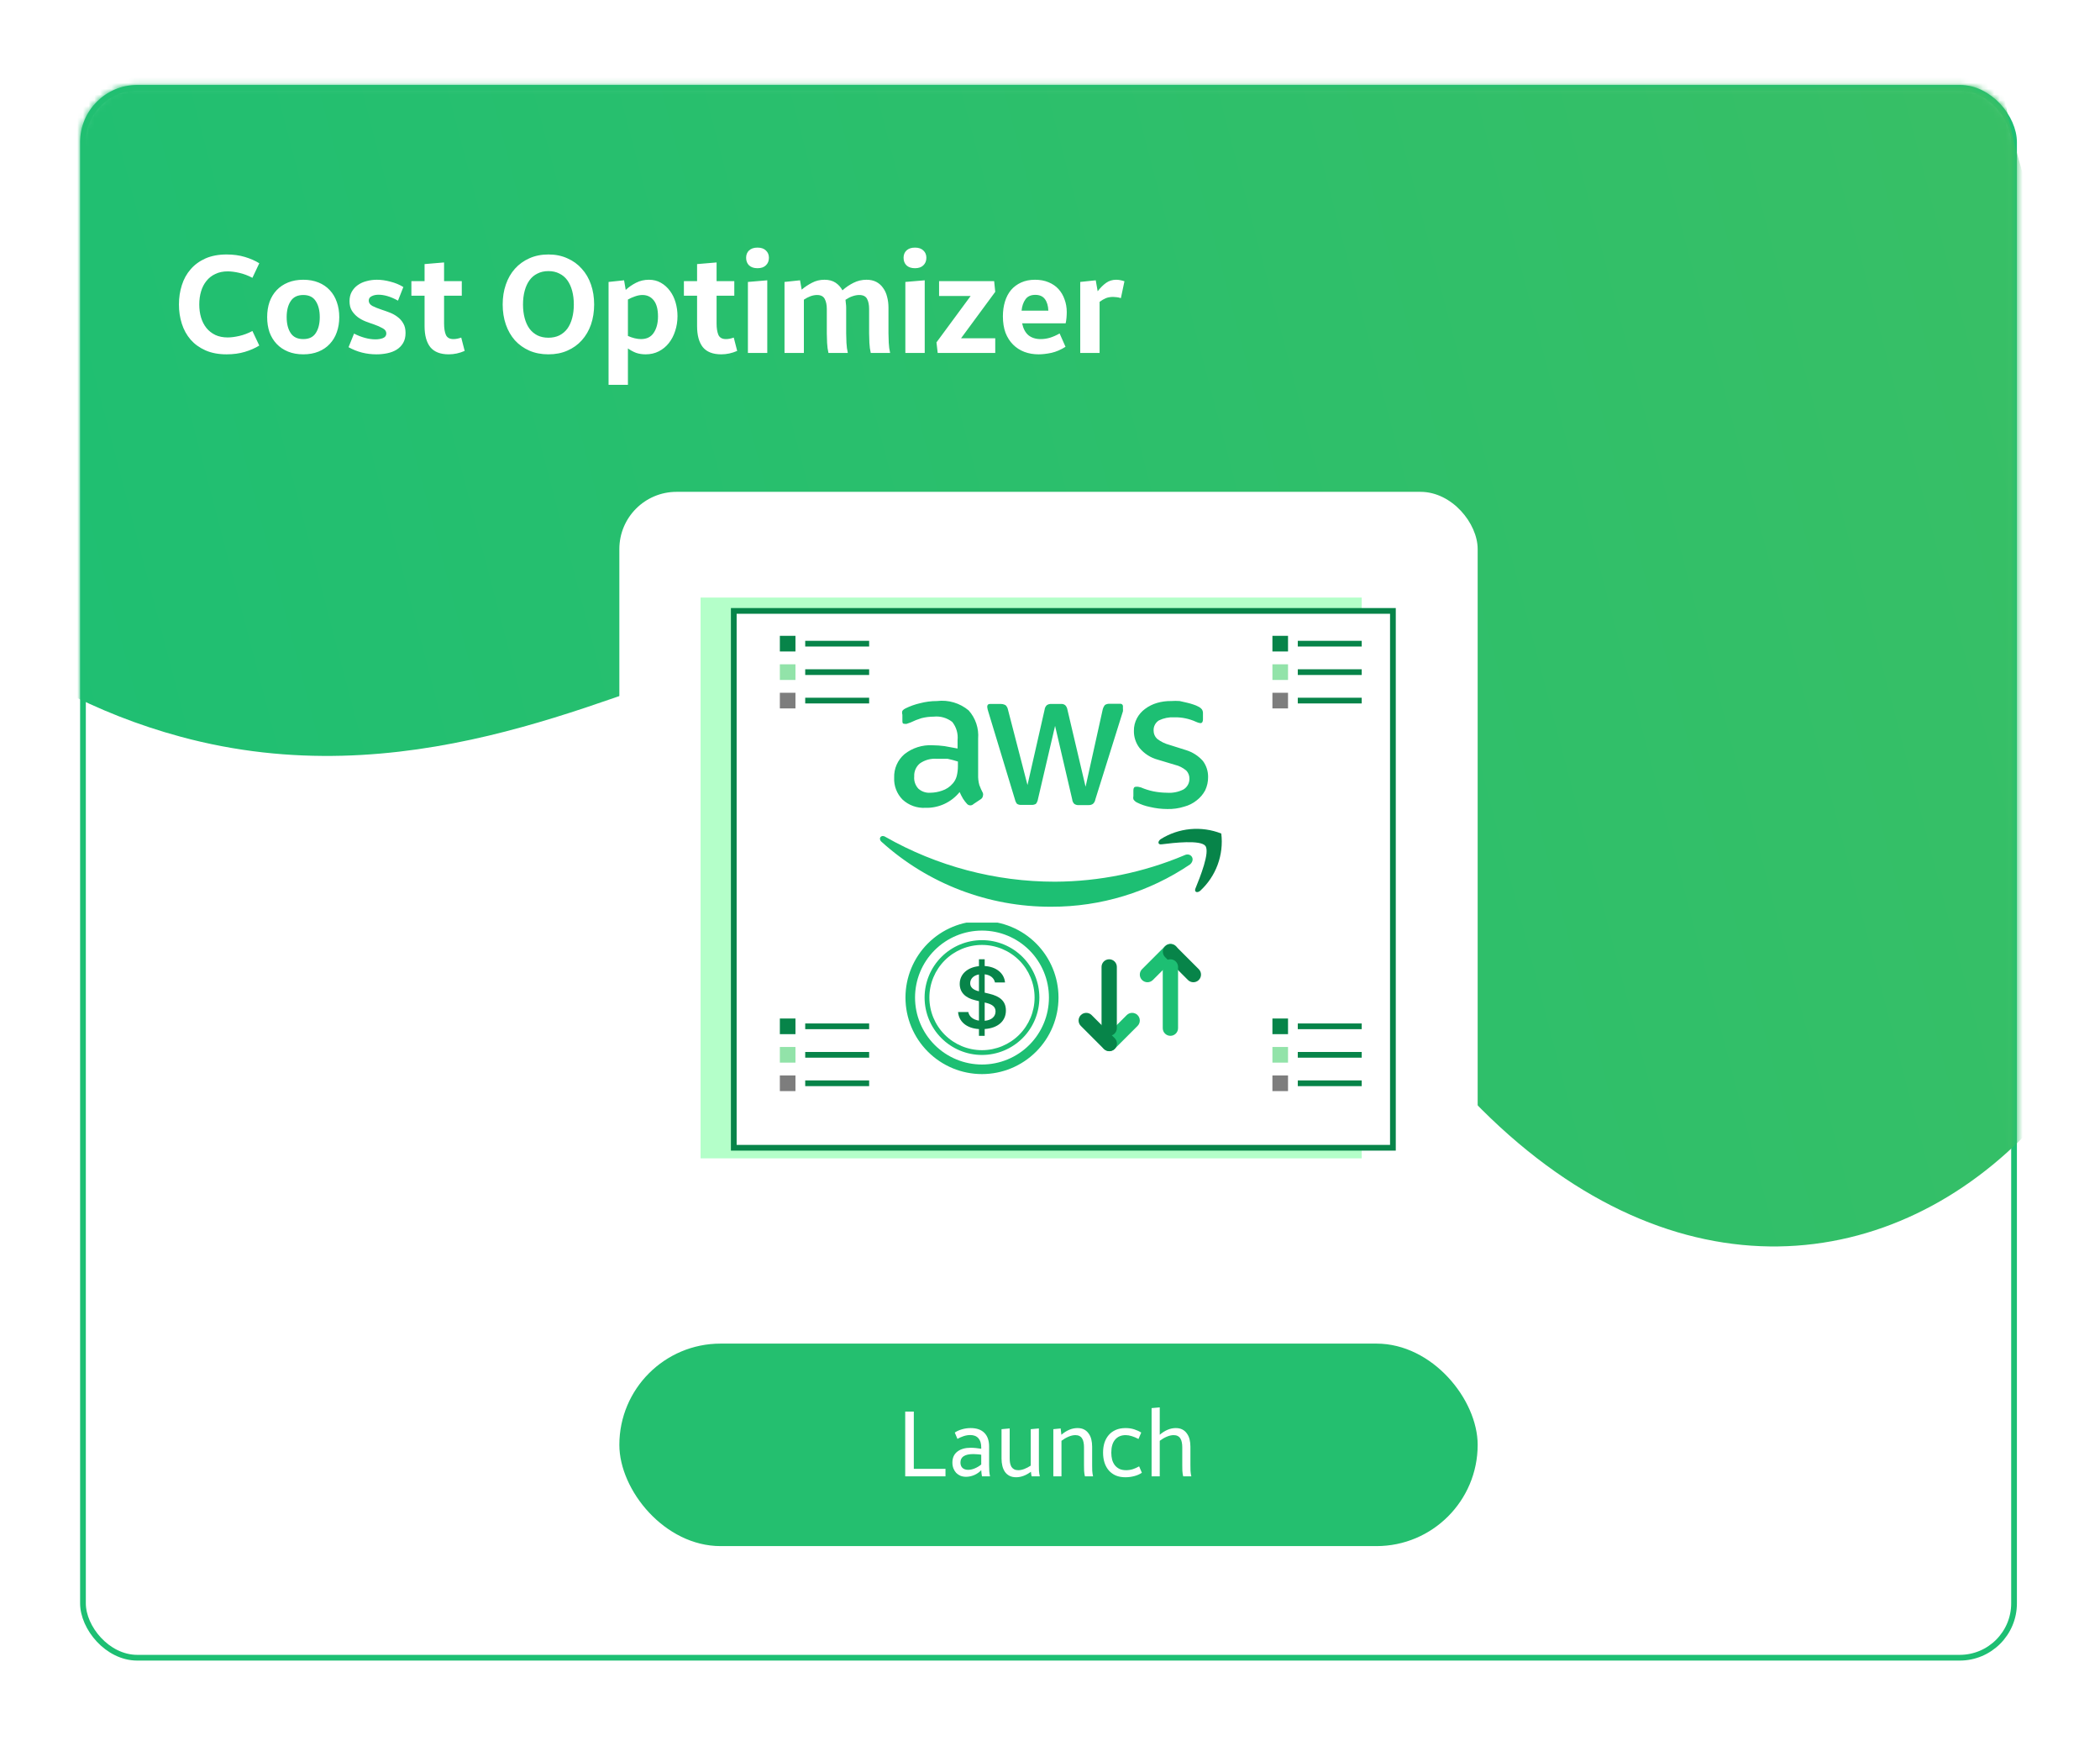 <svg width="367" height="305" viewBox="0 0 367 305" fill="none" xmlns="http://www.w3.org/2000/svg">
<g filter="url(#filter0_d_619_513)">
<rect x="14" y="14.835" width="338.479" height="275.291" rx="10" fill="white"/>
<rect x="14.5" y="15.335" width="337.479" height="274.291" rx="9.5" stroke="#1DBF73"/>
</g>
<mask id="mask0_619_513" style="mask-type:alpha" maskUnits="userSpaceOnUse" x="14" y="14" width="339" height="277">
<rect x="14.5" y="15.335" width="337.479" height="274.291" rx="9.5" fill="white" stroke="#1DBF73"/>
</mask>
<g mask="url(#mask0_619_513)">
<path d="M252.597 187.007C319.379 264.527 407.569 183.045 372.351 81.317C357.751 39.05 337.716 10.447 356.402 -34.186C361.006 -45.284 364.664 -56.805 368.717 -68.094C376.255 -89.015 367.734 -121.478 342.849 -139.924C306.726 -166.819 265.019 -185.711 222.96 -201.493C167.788 -222.048 110.697 -217.457 92.73 -159.267C82.332 -125.694 87.298 -95.316 56.128 -77.245C37.878 -66.588 25.509 -58.983 16.523 -37.85C0.336 -0.243 -0.991 -12.3 -18.762 5.272C-61.706 47.219 -27.293 112.783 31.505 128.698C70.717 139.361 104.717 121.888 125.024 115.888C198.126 94.02 198.346 124.136 252.597 187.007Z" fill="url(#paint0_linear_619_513)"/>
</g>
<rect x="108.24" y="234.746" width="150" height="35.38" rx="17.69" fill="#24BF6F"/>
<path d="M165.236 257.936H158.196V246.624H159.7V256.624H165.236V257.936ZM171.61 257.936C171.578 257.787 171.552 257.611 171.53 257.408C171.509 257.195 171.493 257.013 171.482 256.864C171.152 257.216 170.746 257.499 170.266 257.712C169.786 257.915 169.306 258.016 168.826 258.016C168.474 258.016 168.149 257.957 167.85 257.84C167.562 257.712 167.312 257.541 167.098 257.328C166.896 257.104 166.736 256.843 166.618 256.544C166.501 256.235 166.442 255.899 166.442 255.536C166.442 254.704 166.73 254.064 167.306 253.616C167.893 253.168 168.672 252.944 169.642 252.944C169.93 252.944 170.229 252.96 170.538 252.992C170.858 253.024 171.173 253.067 171.482 253.12V252.864C171.482 252.181 171.317 251.653 170.986 251.28C170.656 250.907 170.181 250.72 169.562 250.72C169.189 250.72 168.805 250.784 168.41 250.912C168.026 251.04 167.664 251.2 167.322 251.392L166.858 250.288C167.2 250.053 167.61 249.867 168.09 249.728C168.581 249.579 169.098 249.504 169.642 249.504C170.677 249.504 171.472 249.781 172.026 250.336C172.581 250.891 172.858 251.691 172.858 252.736V255.968C172.858 256.32 172.869 256.683 172.89 257.056C172.922 257.429 172.965 257.723 173.018 257.936H171.61ZM171.482 254.16C171.258 254.117 171.018 254.091 170.762 254.08C170.517 254.059 170.298 254.048 170.106 254.048C168.602 254.048 167.85 254.539 167.85 255.52C167.85 255.925 167.968 256.24 168.202 256.464C168.448 256.688 168.778 256.8 169.194 256.8C169.568 256.8 169.957 256.715 170.362 256.544C170.768 256.373 171.141 256.149 171.482 255.872V254.16ZM180.294 257.936C180.23 257.669 180.187 257.403 180.166 257.136C179.302 257.776 178.438 258.096 177.574 258.096C177.126 258.096 176.737 258.011 176.406 257.84C176.086 257.669 175.825 257.44 175.622 257.152C175.419 256.853 175.27 256.507 175.174 256.112C175.078 255.717 175.03 255.296 175.03 254.848V249.696L176.454 249.568V254.784C176.454 255.072 176.475 255.344 176.518 255.6C176.571 255.856 176.651 256.08 176.758 256.272C176.875 256.453 177.03 256.597 177.222 256.704C177.425 256.811 177.67 256.864 177.958 256.864C178.278 256.864 178.625 256.795 178.998 256.656C179.382 256.507 179.761 256.309 180.134 256.064V249.696L181.558 249.568V255.968C181.558 256.277 181.563 256.608 181.574 256.96C181.595 257.301 181.643 257.627 181.718 257.936H180.294ZM189.602 257.936C189.528 257.627 189.48 257.301 189.458 256.96C189.448 256.608 189.442 256.277 189.442 255.968V252.816C189.442 252.528 189.416 252.256 189.362 252C189.32 251.744 189.24 251.525 189.122 251.344C189.016 251.152 188.861 251.003 188.658 250.896C188.466 250.789 188.226 250.736 187.938 250.736C187.565 250.736 187.165 250.827 186.738 251.008C186.312 251.189 185.901 251.429 185.506 251.728V257.936H184.082V249.696L185.362 249.568L185.49 250.672C186.408 249.893 187.346 249.504 188.306 249.504C188.765 249.504 189.154 249.589 189.474 249.76C189.794 249.931 190.056 250.165 190.258 250.464C190.472 250.752 190.626 251.093 190.722 251.488C190.818 251.883 190.866 252.304 190.866 252.752V255.968C190.866 256.277 190.872 256.608 190.882 256.96C190.904 257.301 190.952 257.627 191.026 257.936H189.602ZM199.557 257.312C199.162 257.579 198.709 257.776 198.197 257.904C197.695 258.032 197.189 258.096 196.677 258.096C196.047 258.096 195.487 257.995 194.997 257.792C194.517 257.579 194.111 257.285 193.781 256.912C193.45 256.528 193.199 256.075 193.029 255.552C192.858 255.019 192.773 254.432 192.773 253.792C192.773 253.173 192.853 252.603 193.013 252.08C193.183 251.557 193.434 251.104 193.765 250.72C194.095 250.336 194.506 250.037 194.997 249.824C195.487 249.611 196.058 249.504 196.709 249.504C197.263 249.504 197.77 249.579 198.229 249.728C198.687 249.877 199.093 250.064 199.445 250.288L198.965 251.408C198.538 251.184 198.143 251.019 197.781 250.912C197.418 250.795 197.066 250.736 196.725 250.736C195.935 250.736 195.317 251.003 194.869 251.536C194.431 252.059 194.213 252.811 194.213 253.792C194.213 254.229 194.261 254.64 194.357 255.024C194.463 255.397 194.623 255.723 194.837 256C195.05 256.267 195.317 256.48 195.637 256.64C195.967 256.789 196.351 256.864 196.789 256.864C197.194 256.864 197.589 256.805 197.973 256.688C198.357 256.56 198.725 256.395 199.077 256.192L199.557 257.312ZM206.775 257.936C206.7 257.627 206.652 257.301 206.631 256.96C206.62 256.608 206.615 256.277 206.615 255.968V252.816C206.615 252.528 206.588 252.256 206.535 252C206.492 251.744 206.412 251.525 206.295 251.344C206.188 251.152 206.034 251.003 205.831 250.896C205.639 250.789 205.399 250.736 205.111 250.736C204.738 250.736 204.338 250.827 203.911 251.008C203.484 251.189 203.074 251.429 202.679 251.728V257.936H201.255V246.016L202.679 245.888V250.672C203.596 249.893 204.53 249.504 205.479 249.504C205.938 249.504 206.327 249.589 206.647 249.76C206.967 249.931 207.228 250.165 207.431 250.464C207.644 250.752 207.799 251.093 207.895 251.488C207.991 251.883 208.039 252.304 208.039 252.752V255.968C208.039 256.277 208.044 256.608 208.055 256.96C208.076 257.301 208.124 257.627 208.199 257.936H206.775Z" fill="white"/>
<path d="M45.312 60.372C44.592 60.82 43.752 61.188 42.792 61.476C41.832 61.764 40.768 61.908 39.6 61.908C38.192 61.908 36.96 61.676 35.904 61.212C34.864 60.748 34 60.124 33.312 59.34C32.624 58.54 32.112 57.612 31.776 56.556C31.44 55.5 31.272 54.38 31.272 53.196C31.272 52.012 31.44 50.892 31.776 49.836C32.112 48.764 32.624 47.836 33.312 47.052C34 46.252 34.864 45.62 35.904 45.156C36.96 44.692 38.192 44.46 39.6 44.46C40.768 44.46 41.832 44.604 42.792 44.892C43.752 45.18 44.592 45.548 45.312 45.996L44.112 48.54C43.36 48.14 42.6 47.852 41.832 47.676C41.064 47.5 40.384 47.412 39.792 47.412C38.976 47.412 38.256 47.564 37.632 47.868C37.008 48.156 36.488 48.564 36.072 49.092C35.656 49.604 35.344 50.212 35.136 50.916C34.928 51.62 34.824 52.38 34.824 53.196C34.824 54.012 34.928 54.772 35.136 55.476C35.344 56.164 35.656 56.772 36.072 57.3C36.488 57.812 37.008 58.22 37.632 58.524C38.256 58.812 38.976 58.956 39.792 58.956C40.384 58.956 41.064 58.868 41.832 58.692C42.6 58.516 43.36 58.228 44.112 57.828L45.312 60.372ZM53.002 59.244C54.01 59.244 54.738 58.892 55.186 58.188C55.65 57.484 55.882 56.556 55.882 55.404C55.882 54.252 55.65 53.324 55.186 52.62C54.738 51.9 54.01 51.54 53.002 51.54C51.994 51.54 51.258 51.9 50.794 52.62C50.33 53.324 50.098 54.252 50.098 55.404C50.098 56.556 50.33 57.484 50.794 58.188C51.258 58.892 51.994 59.244 53.002 59.244ZM57.634 60.084C57.106 60.66 56.45 61.108 55.666 61.428C54.882 61.748 53.994 61.908 53.002 61.908C52.01 61.908 51.122 61.748 50.338 61.428C49.554 61.108 48.89 60.66 48.346 60.084C47.802 59.508 47.386 58.828 47.098 58.044C46.826 57.244 46.69 56.364 46.69 55.404C46.69 54.444 46.826 53.564 47.098 52.764C47.386 51.964 47.802 51.276 48.346 50.7C48.89 50.124 49.554 49.676 50.338 49.356C51.122 49.036 52.01 48.876 53.002 48.876C53.994 48.876 54.882 49.036 55.666 49.356C56.45 49.676 57.106 50.124 57.634 50.7C58.178 51.276 58.586 51.964 58.858 52.764C59.146 53.564 59.29 54.444 59.29 55.404C59.29 56.364 59.146 57.244 58.858 58.044C58.586 58.828 58.178 59.508 57.634 60.084ZM69.555 52.524C68.882 52.156 68.266 51.892 67.707 51.732C67.147 51.572 66.626 51.492 66.147 51.492C65.683 51.492 65.282 51.58 64.947 51.756C64.611 51.916 64.442 52.172 64.442 52.524C64.442 52.908 64.659 53.22 65.091 53.46C65.538 53.684 66.075 53.9 66.698 54.108C67.147 54.252 67.618 54.42 68.115 54.612C68.611 54.804 69.058 55.052 69.459 55.356C69.874 55.66 70.21 56.036 70.466 56.484C70.739 56.932 70.874 57.492 70.874 58.164C70.874 58.868 70.731 59.46 70.442 59.94C70.171 60.404 69.794 60.788 69.314 61.092C68.85 61.38 68.306 61.588 67.683 61.716C67.075 61.844 66.442 61.908 65.787 61.908C64.026 61.908 62.403 61.492 60.914 60.66L61.874 58.284C62.498 58.604 63.13 58.852 63.77 59.028C64.41 59.204 65.026 59.292 65.618 59.292C66.099 59.292 66.531 59.22 66.915 59.076C67.314 58.916 67.514 58.644 67.514 58.26C67.514 57.876 67.299 57.572 66.867 57.348C66.451 57.108 65.922 56.876 65.282 56.652C64.835 56.508 64.362 56.34 63.867 56.148C63.386 55.956 62.938 55.708 62.523 55.404C62.106 55.084 61.763 54.708 61.49 54.276C61.218 53.828 61.083 53.276 61.083 52.62C61.083 51.996 61.211 51.452 61.467 50.988C61.739 50.508 62.09 50.116 62.523 49.812C62.971 49.492 63.483 49.26 64.058 49.116C64.635 48.956 65.234 48.876 65.859 48.876C66.626 48.876 67.418 48.988 68.234 49.212C69.067 49.42 69.819 49.732 70.49 50.148L69.555 52.524ZM81.207 61.308C80.295 61.708 79.367 61.908 78.423 61.908C76.967 61.908 75.895 61.492 75.207 60.66C74.535 59.812 74.199 58.588 74.199 56.988V51.66H71.895V49.116H74.199V46.14L77.607 45.852V49.116H80.703V51.66H77.607V56.508C77.607 57.34 77.711 58.004 77.919 58.5C78.143 58.996 78.583 59.244 79.239 59.244C79.655 59.244 80.111 59.156 80.607 58.98L81.207 61.308ZM97.762 58.596C98.322 58.308 98.786 57.916 99.154 57.42C99.522 56.908 99.802 56.292 99.994 55.572C100.186 54.852 100.282 54.06 100.282 53.196C100.282 52.332 100.186 51.54 99.994 50.82C99.802 50.1 99.522 49.484 99.154 48.972C98.786 48.46 98.322 48.068 97.762 47.796C97.202 47.508 96.562 47.364 95.842 47.364C95.122 47.364 94.482 47.508 93.922 47.796C93.362 48.068 92.898 48.46 92.53 48.972C92.162 49.484 91.882 50.1 91.69 50.82C91.498 51.54 91.402 52.332 91.402 53.196C91.402 54.06 91.498 54.852 91.69 55.572C91.882 56.292 92.162 56.908 92.53 57.42C92.898 57.916 93.362 58.308 93.922 58.596C94.482 58.868 95.122 59.004 95.842 59.004C96.562 59.004 97.202 58.868 97.762 58.596ZM101.674 59.46C100.986 60.228 100.146 60.828 99.154 61.26C98.178 61.692 97.074 61.908 95.842 61.908C94.61 61.908 93.498 61.692 92.506 61.26C91.53 60.828 90.69 60.228 89.986 59.46C89.298 58.676 88.77 57.756 88.402 56.7C88.034 55.628 87.85 54.46 87.85 53.196C87.85 51.932 88.034 50.772 88.402 49.716C88.77 48.644 89.298 47.724 89.986 46.956C90.69 46.172 91.53 45.564 92.506 45.132C93.498 44.684 94.61 44.46 95.842 44.46C97.074 44.46 98.178 44.684 99.154 45.132C100.146 45.564 100.986 46.172 101.674 46.956C102.378 47.724 102.914 48.644 103.282 49.716C103.65 50.772 103.834 51.932 103.834 53.196C103.834 54.46 103.65 55.628 103.282 56.7C102.914 57.756 102.378 58.676 101.674 59.46ZM109.737 67.236H106.353V49.26L109.065 48.972L109.353 50.652C109.865 50.172 110.465 49.756 111.153 49.404C111.841 49.052 112.593 48.876 113.409 48.876C114.193 48.876 114.889 49.052 115.497 49.404C116.121 49.756 116.649 50.228 117.081 50.82C117.513 51.396 117.841 52.068 118.065 52.836C118.289 53.604 118.401 54.404 118.401 55.236C118.401 56.148 118.265 57.012 117.993 57.828C117.737 58.628 117.369 59.332 116.889 59.94C116.409 60.548 115.825 61.028 115.137 61.38C114.449 61.732 113.681 61.908 112.833 61.908C112.225 61.908 111.665 61.82 111.153 61.644C110.657 61.452 110.185 61.196 109.737 60.876V67.236ZM109.737 58.692C110.121 58.868 110.513 59.004 110.913 59.1C111.313 59.196 111.681 59.244 112.017 59.244C113.025 59.244 113.769 58.876 114.249 58.14C114.745 57.404 114.993 56.452 114.993 55.284C114.993 54.036 114.745 53.1 114.249 52.476C113.753 51.852 113.097 51.54 112.281 51.54C111.865 51.54 111.433 51.62 110.985 51.78C110.553 51.924 110.137 52.108 109.737 52.332V58.692ZM128.832 61.308C127.92 61.708 126.992 61.908 126.048 61.908C124.592 61.908 123.52 61.492 122.832 60.66C122.16 59.812 121.824 58.588 121.824 56.988V51.66H119.52V49.116H121.824V46.14L125.232 45.852V49.116H128.328V51.66H125.232V56.508C125.232 57.34 125.336 58.004 125.544 58.5C125.768 58.996 126.208 59.244 126.864 59.244C127.28 59.244 127.736 59.156 128.232 58.98L128.832 61.308ZM134.09 61.668H130.706V49.26L134.09 48.972V61.668ZM134.378 45.036C134.378 45.58 134.202 46.02 133.85 46.356C133.514 46.692 133.026 46.86 132.386 46.86C131.746 46.86 131.25 46.692 130.898 46.356C130.562 46.02 130.394 45.58 130.394 45.036C130.394 44.508 130.562 44.084 130.898 43.764C131.25 43.428 131.746 43.26 132.386 43.26C133.026 43.26 133.514 43.428 133.85 43.764C134.202 44.084 134.378 44.508 134.378 45.036ZM152.175 61.668C152.047 61.124 151.967 60.532 151.935 59.892C151.903 59.252 151.887 58.7 151.887 58.236V53.964C151.887 53.244 151.767 52.66 151.527 52.212C151.287 51.764 150.831 51.54 150.159 51.54C149.791 51.54 149.399 51.612 148.983 51.756C148.567 51.9 148.159 52.108 147.759 52.38C147.791 52.604 147.815 52.828 147.831 53.052C147.863 53.276 147.879 53.508 147.879 53.748V58.236C147.879 58.7 147.895 59.252 147.927 59.892C147.959 60.532 148.039 61.124 148.167 61.668H144.783C144.655 61.124 144.575 60.532 144.543 59.892C144.511 59.252 144.495 58.7 144.495 58.236V53.964C144.495 53.276 144.375 52.7 144.135 52.236C143.895 51.772 143.447 51.54 142.791 51.54C142.423 51.54 142.039 51.612 141.639 51.756C141.255 51.9 140.871 52.1 140.487 52.356V61.668H137.103V49.26L139.815 48.972L140.103 50.604C140.647 50.14 141.247 49.74 141.903 49.404C142.559 49.052 143.287 48.876 144.087 48.876C144.855 48.876 145.495 49.044 146.007 49.38C146.519 49.716 146.927 50.164 147.231 50.724C147.839 50.18 148.487 49.74 149.175 49.404C149.879 49.052 150.631 48.876 151.431 48.876C152.103 48.876 152.679 49.004 153.159 49.26C153.639 49.516 154.031 49.868 154.335 50.316C154.655 50.748 154.887 51.26 155.031 51.852C155.191 52.444 155.271 53.076 155.271 53.748V58.236C155.271 58.7 155.287 59.252 155.319 59.892C155.351 60.532 155.431 61.124 155.559 61.668H152.175ZM161.606 61.668H158.222V49.26L161.606 48.972V61.668ZM161.894 45.036C161.894 45.58 161.718 46.02 161.366 46.356C161.03 46.692 160.542 46.86 159.902 46.86C159.262 46.86 158.766 46.692 158.414 46.356C158.078 46.02 157.91 45.58 157.91 45.036C157.91 44.508 158.078 44.084 158.414 43.764C158.766 43.428 159.262 43.26 159.902 43.26C160.542 43.26 161.03 43.428 161.366 43.764C161.718 44.084 161.894 44.508 161.894 45.036ZM173.931 61.668H163.875L163.659 59.82L169.635 51.708H164.115V49.116H173.739L173.931 50.988L167.955 59.1H173.931V61.668ZM186.212 60.588C185.412 61.1 184.596 61.452 183.764 61.644C182.932 61.82 182.18 61.908 181.508 61.908C180.612 61.908 179.78 61.764 179.012 61.476C178.26 61.188 177.604 60.764 177.044 60.204C176.484 59.644 176.044 58.956 175.724 58.14C175.42 57.308 175.268 56.348 175.268 55.26C175.268 54.332 175.388 53.476 175.628 52.692C175.868 51.908 176.22 51.236 176.684 50.676C177.164 50.116 177.756 49.676 178.46 49.356C179.164 49.036 179.972 48.876 180.884 48.876C181.764 48.876 182.548 49.02 183.236 49.308C183.94 49.596 184.524 49.996 184.988 50.508C185.452 51.02 185.804 51.62 186.044 52.308C186.3 52.996 186.428 53.732 186.428 54.516C186.428 54.836 186.412 55.18 186.38 55.548C186.348 55.9 186.3 56.212 186.236 56.484H178.628C178.82 57.412 179.188 58.108 179.732 58.572C180.292 59.02 181.004 59.244 181.868 59.244C182.412 59.244 182.956 59.164 183.5 59.004C184.06 58.828 184.62 58.58 185.18 58.26L186.212 60.588ZM183.212 54.276C183.18 53.428 182.98 52.756 182.612 52.26C182.244 51.764 181.684 51.516 180.932 51.516C180.148 51.516 179.572 51.78 179.204 52.308C178.836 52.82 178.612 53.476 178.532 54.276H183.212ZM192.167 61.668H188.783V49.26L191.495 48.972L191.831 50.892C192.295 50.284 192.783 49.796 193.295 49.428C193.807 49.06 194.399 48.876 195.071 48.876C195.503 48.876 195.983 48.964 196.511 49.14L195.887 52.092C195.615 51.996 195.367 51.94 195.143 51.924C194.919 51.892 194.719 51.876 194.543 51.876C194.063 51.876 193.639 51.948 193.271 52.092C192.919 52.236 192.551 52.452 192.167 52.74V61.668Z" fill="white"/>
<g filter="url(#filter1_d_619_513)">
<rect x="108.238" y="85.931" width="150.002" height="130.1" rx="10" fill="white"/>
</g>
<g clip-path="url(#clip0_619_513)">
<path d="M237.976 104.405H122.436V202.379H237.976V104.405Z" fill="#B4FFC9"/>
<g filter="url(#filter2_d_619_513)">
<path d="M243.428 102.734H128.236V196.53H243.428V102.734Z" fill="white" stroke="#078449" stroke-miterlimit="10"/>
</g>
<path d="M225.098 111.088H222.371V113.822H225.098V111.088Z" fill="#078449"/>
<path d="M226.803 112.455H237.975" stroke="#078449" stroke-miterlimit="10" stroke-linejoin="round"/>
<path d="M225.098 116.062H222.371V118.797H225.098V116.062Z" fill="#92E3A9"/>
<path d="M226.803 117.429H237.975" stroke="#078449" stroke-miterlimit="10" stroke-linejoin="round"/>
<path d="M225.098 121.037H222.371V123.771H225.098V121.037Z" fill="#7D7D7D"/>
<path d="M226.803 122.404H237.975" stroke="#078449" stroke-miterlimit="10" stroke-linejoin="round"/>
<path d="M139.016 111.088H136.289V113.822H139.016V111.088Z" fill="#078449"/>
<path d="M140.721 112.455H151.893" stroke="#078449" stroke-miterlimit="10" stroke-linejoin="round"/>
<path d="M139.016 116.062H136.289V118.797H139.016V116.062Z" fill="#92E3A9"/>
<path d="M140.721 117.429H151.893" stroke="#078449" stroke-miterlimit="10" stroke-linejoin="round"/>
<path d="M139.016 121.037H136.289V123.771H139.016V121.037Z" fill="#7D7D7D"/>
<path d="M140.721 122.404H151.893" stroke="#078449" stroke-miterlimit="10" stroke-linejoin="round"/>
<path d="M225.098 177.948H222.371V180.682H225.098V177.948Z" fill="#078449"/>
<path d="M226.803 179.315H237.975" stroke="#078449" stroke-miterlimit="10" stroke-linejoin="round"/>
<path d="M225.098 182.922H222.371V185.656H225.098V182.922Z" fill="#92E3A9"/>
<path d="M226.803 184.289H237.975" stroke="#078449" stroke-miterlimit="10" stroke-linejoin="round"/>
<path d="M225.098 187.897H222.371V190.631H225.098V187.897Z" fill="#7D7D7D"/>
<path d="M226.803 189.264H237.975" stroke="#078449" stroke-miterlimit="10" stroke-linejoin="round"/>
<path d="M139.016 177.948H136.289V180.682H139.016V177.948Z" fill="#078449"/>
<path d="M140.721 179.315H151.893" stroke="#078449" stroke-miterlimit="10" stroke-linejoin="round"/>
<path d="M139.016 182.922H136.289V185.656H139.016V182.922Z" fill="#92E3A9"/>
<path d="M140.721 184.289H151.893" stroke="#078449" stroke-miterlimit="10" stroke-linejoin="round"/>
<path d="M139.016 187.897H136.289V190.631H139.016V187.897Z" fill="#7D7D7D"/>
<path d="M140.721 189.264H151.893" stroke="#078449" stroke-miterlimit="10" stroke-linejoin="round"/>
</g>
<path fill-rule="evenodd" clip-rule="evenodd" d="M199.587 171.22C199.336 170.969 199.195 170.629 199.195 170.274C199.195 169.92 199.336 169.58 199.587 169.329L203.598 165.317C203.722 165.19 203.869 165.088 204.032 165.018C204.196 164.948 204.371 164.911 204.549 164.909C204.726 164.908 204.902 164.941 205.067 165.009C205.231 165.076 205.38 165.175 205.506 165.301C205.631 165.426 205.731 165.576 205.798 165.74C205.865 165.904 205.899 166.08 205.897 166.258C205.896 166.435 205.859 166.611 205.789 166.774C205.719 166.937 205.617 167.085 205.489 167.208L201.478 171.22C201.227 171.47 200.887 171.611 200.532 171.611C200.178 171.611 199.838 171.47 199.587 171.22Z" fill="#1DBF73"/>
<path fill-rule="evenodd" clip-rule="evenodd" d="M209.5 171.22C209.25 171.47 208.91 171.611 208.555 171.611C208.2 171.611 207.86 171.47 207.61 171.22L203.598 167.208C203.354 166.956 203.22 166.618 203.223 166.267C203.226 165.917 203.366 165.581 203.614 165.334C203.862 165.086 204.198 164.945 204.548 164.942C204.899 164.939 205.237 165.074 205.489 165.317L209.5 169.329C209.751 169.58 209.892 169.92 209.892 170.274C209.892 170.629 209.751 170.969 209.5 171.22Z" fill="#078449"/>
<path fill-rule="evenodd" clip-rule="evenodd" d="M204.542 167.6C204.896 167.6 205.237 167.741 205.487 167.992C205.738 168.242 205.879 168.582 205.879 168.937V179.635C205.879 179.989 205.738 180.329 205.487 180.58C205.237 180.831 204.896 180.972 204.542 180.972C204.187 180.972 203.847 180.831 203.596 180.58C203.345 180.329 203.205 179.989 203.205 179.635V168.937C203.205 168.582 203.345 168.242 203.596 167.992C203.847 167.741 204.187 167.6 204.542 167.6ZM198.801 177.352C199.052 177.603 199.193 177.943 199.193 178.297C199.193 178.652 199.052 178.992 198.801 179.243L194.79 183.254C194.537 183.498 194.2 183.633 193.849 183.63C193.498 183.627 193.163 183.486 192.915 183.238C192.667 182.99 192.527 182.655 192.523 182.304C192.52 181.954 192.655 181.616 192.899 181.364L196.91 177.352C197.161 177.101 197.501 176.961 197.856 176.961C198.21 176.961 198.55 177.101 198.801 177.352Z" fill="#1DBF73"/>
<path fill-rule="evenodd" clip-rule="evenodd" d="M188.888 177.352C189.138 177.101 189.478 176.961 189.833 176.961C190.188 176.961 190.528 177.101 190.778 177.352L194.79 181.364C194.918 181.487 195.02 181.635 195.09 181.798C195.16 181.961 195.197 182.136 195.198 182.314C195.2 182.491 195.166 182.668 195.099 182.832C195.031 182.996 194.932 183.145 194.807 183.271C194.681 183.397 194.532 183.496 194.367 183.563C194.203 183.63 194.027 183.664 193.849 183.663C193.672 183.661 193.496 183.624 193.333 183.554C193.17 183.484 193.023 183.382 192.899 183.254L188.888 179.243C188.637 178.992 188.496 178.652 188.496 178.297C188.496 177.943 188.637 177.603 188.888 177.352Z" fill="#078449"/>
<path fill-rule="evenodd" clip-rule="evenodd" d="M193.845 180.972C193.49 180.972 193.15 180.831 192.899 180.58C192.649 180.329 192.508 179.989 192.508 179.635V168.937C192.508 168.582 192.649 168.242 192.899 167.992C193.15 167.741 193.49 167.6 193.845 167.6C194.2 167.6 194.54 167.741 194.791 167.992C195.041 168.242 195.182 168.582 195.182 168.937V179.635C195.182 179.989 195.041 180.329 194.791 180.58C194.54 180.831 194.2 180.972 193.845 180.972Z" fill="#078449"/>
<g clip-path="url(#clip1_619_513)">
<path d="M167.436 176.812C167.563 178.406 168.823 179.648 171.083 179.795V180.972H172.086V179.787C174.426 179.623 175.793 178.373 175.793 176.557C175.793 174.908 174.747 174.057 172.876 173.616L172.086 173.428V170.224C173.089 170.338 173.727 170.886 173.881 171.645H175.639C175.512 170.109 174.195 168.907 172.086 168.777V167.6H171.083V168.802C169.085 168.997 167.723 170.199 167.723 171.899C167.723 173.403 168.736 174.359 170.419 174.752L171.083 174.916V178.316C170.055 178.16 169.374 177.597 169.221 176.812H167.436ZM171.074 173.191C170.088 172.962 169.553 172.496 169.553 171.794C169.553 171.008 170.13 170.42 171.083 170.248V173.189L171.074 173.191ZM172.231 175.185C173.43 175.463 173.983 175.912 173.983 176.706C173.983 177.612 173.294 178.234 172.086 178.348V175.152L172.231 175.185Z" fill="#078449"/>
<path d="M171.614 185.986C168.511 185.986 165.535 184.754 163.341 182.559C161.146 180.365 159.914 177.389 159.914 174.286C159.914 171.183 161.146 168.207 163.341 166.012C165.535 163.818 168.511 162.585 171.614 162.585C174.717 162.585 177.693 163.818 179.888 166.012C182.082 168.207 183.315 171.183 183.315 174.286C183.315 177.389 182.082 180.365 179.888 182.559C177.693 184.754 174.717 185.986 171.614 185.986ZM171.614 187.658C175.161 187.658 178.562 186.249 181.07 183.741C183.577 181.234 184.986 177.832 184.986 174.286C184.986 170.739 183.577 167.338 181.07 164.83C178.562 162.323 175.161 160.914 171.614 160.914C168.068 160.914 164.666 162.323 162.159 164.83C159.651 167.338 158.242 170.739 158.242 174.286C158.242 177.832 159.651 181.234 162.159 183.741C164.666 186.249 168.068 187.658 171.614 187.658Z" fill="#1DBF73"/>
<path d="M171.613 183.479C169.175 183.479 166.836 182.511 165.112 180.787C163.388 179.062 162.42 176.724 162.42 174.286C162.42 171.848 163.388 169.509 165.112 167.785C166.836 166.061 169.175 165.093 171.613 165.093C174.051 165.093 176.389 166.061 178.114 167.785C179.838 169.509 180.806 171.848 180.806 174.286C180.806 176.724 179.838 179.062 178.114 180.787C176.389 182.511 174.051 183.479 171.613 183.479ZM171.613 184.315C172.93 184.315 174.234 184.055 175.451 183.551C176.668 183.047 177.773 182.309 178.705 181.377C179.636 180.446 180.375 179.341 180.879 178.124C181.383 176.907 181.642 175.603 181.642 174.286C181.642 172.969 181.383 171.665 180.879 170.448C180.375 169.231 179.636 168.126 178.705 167.194C177.773 166.263 176.668 165.524 175.451 165.02C174.234 164.516 172.93 164.257 171.613 164.257C168.953 164.257 166.402 165.314 164.521 167.194C162.641 169.075 161.584 171.626 161.584 174.286C161.584 176.946 162.641 179.497 164.521 181.377C166.402 183.258 168.953 184.315 171.613 184.315Z" fill="#1DBF73"/>
</g>
<path d="M203.943 138.502C203.149 138.495 202.357 138.415 201.577 138.263C200.828 138.105 200.095 137.875 199.391 137.574L198.882 137.454H198.522C198.223 137.454 198.073 137.664 198.073 138.083V139.071C198.031 139.259 198.031 139.453 198.073 139.64C198.224 139.887 198.442 140.084 198.702 140.209C199.422 140.57 200.188 140.832 200.978 140.988C201.959 141.223 202.964 141.343 203.973 141.347C204.988 141.378 206 141.236 206.968 140.928C207.767 140.718 208.512 140.341 209.154 139.82C209.76 139.351 210.26 138.759 210.621 138.083C210.965 137.353 211.139 136.554 211.13 135.747C211.141 134.746 210.826 133.768 210.232 132.962C209.433 132.055 208.396 131.391 207.237 131.045L204.392 130.147C203.597 129.941 202.853 129.574 202.206 129.069C202.016 128.887 201.865 128.668 201.762 128.426C201.66 128.184 201.607 127.924 201.607 127.661C201.586 127.306 201.661 126.951 201.824 126.635C201.987 126.319 202.233 126.053 202.535 125.864C203.364 125.462 204.281 125.277 205.201 125.325C206.511 125.294 207.812 125.56 209.004 126.104C209.248 126.228 209.511 126.309 209.783 126.344C210.082 126.344 210.232 126.104 210.232 125.685V124.607C210.241 124.374 210.178 124.144 210.052 123.948C209.892 123.744 209.687 123.58 209.453 123.469C209.186 123.322 208.905 123.201 208.615 123.109C208.242 122.978 207.862 122.868 207.477 122.78L206.159 122.48C205.671 122.445 205.18 122.445 204.692 122.48C203.851 122.466 203.014 122.577 202.206 122.81C201.45 123.031 200.74 123.386 200.11 123.858C199.525 124.285 199.044 124.837 198.702 125.475C198.335 126.155 198.149 126.919 198.163 127.691C198.145 128.772 198.493 129.828 199.151 130.686C199.974 131.677 201.083 132.388 202.326 132.722L205.321 133.621C206.062 133.794 206.75 134.143 207.327 134.639C207.686 135.019 207.879 135.525 207.866 136.047C207.873 136.426 207.779 136.799 207.595 137.131C207.411 137.462 207.143 137.739 206.818 137.933C205.929 138.381 204.935 138.577 203.943 138.502ZM186.543 123.978C186.497 123.684 186.361 123.412 186.154 123.199C185.93 123.034 185.652 122.959 185.375 122.99H183.728C183.453 122.974 183.18 123.048 182.95 123.199C182.731 123.404 182.593 123.68 182.56 123.978L179.566 137.155L176.152 123.978C176.097 123.681 175.95 123.408 175.732 123.199C175.732 123.199 175.343 122.99 174.954 122.99H173.007C172.678 122.99 172.528 123.169 172.528 123.499C172.557 123.774 172.617 124.045 172.708 124.307L177.379 139.7C177.44 139.974 177.563 140.23 177.739 140.449C177.974 140.586 178.246 140.649 178.517 140.629H180.224C180.506 140.648 180.786 140.585 181.033 140.449C181.222 140.216 181.346 139.937 181.392 139.64L184.387 126.823L187.382 139.67C187.407 139.964 187.534 140.24 187.741 140.449C187.977 140.614 188.264 140.688 188.55 140.659H190.257C190.523 140.672 190.785 140.598 191.006 140.449C191.231 140.245 191.379 139.97 191.425 139.67L196.246 124.277C196.264 124.118 196.264 123.957 196.246 123.798C196.258 123.689 196.258 123.578 196.246 123.469C196.256 123.399 196.25 123.329 196.228 123.263C196.206 123.196 196.169 123.136 196.12 123.086C196.07 123.037 196.01 123 195.943 122.978C195.877 122.956 195.806 122.95 195.737 122.96H193.881C193.606 122.948 193.334 123.021 193.102 123.169C192.918 123.398 192.785 123.663 192.713 123.948L189.718 137.454L186.543 123.978ZM165.071 130.357C164.366 130.264 163.656 130.214 162.945 130.207C161.182 130.114 159.446 130.668 158.063 131.764C157.474 132.269 157.007 132.9 156.695 133.61C156.384 134.32 156.238 135.092 156.266 135.867C156.231 136.573 156.344 137.278 156.597 137.938C156.849 138.598 157.237 139.198 157.734 139.7C158.268 140.193 158.896 140.575 159.58 140.822C160.264 141.069 160.991 141.176 161.717 141.138C162.86 141.171 163.995 140.939 165.034 140.461C166.073 139.983 166.987 139.272 167.706 138.383C167.881 138.784 168.081 139.174 168.305 139.551C168.518 139.88 168.759 140.19 169.024 140.479C169.096 140.552 169.183 140.61 169.278 140.65C169.373 140.69 169.475 140.71 169.578 140.71C169.681 140.71 169.783 140.69 169.878 140.65C169.973 140.61 170.06 140.552 170.132 140.479L171.39 139.64C171.495 139.575 171.584 139.488 171.652 139.384C171.719 139.281 171.762 139.164 171.779 139.041C171.828 138.885 171.828 138.718 171.779 138.562C171.537 138.109 171.326 137.638 171.15 137.155C170.99 136.57 170.919 135.964 170.941 135.358V129.039C171.012 128.151 170.903 127.259 170.62 126.415C170.337 125.57 169.886 124.792 169.294 124.128C168.532 123.488 167.648 123.011 166.695 122.728C165.742 122.444 164.74 122.36 163.753 122.48C162.742 122.48 161.736 122.611 160.758 122.87C159.888 123.072 159.044 123.373 158.243 123.768C158.031 123.862 157.846 124.006 157.704 124.187C157.631 124.411 157.631 124.652 157.704 124.876V125.864C157.704 126.284 157.704 126.463 158.123 126.463C158.232 126.487 158.344 126.487 158.452 126.463L159.141 126.224C159.75 125.925 160.38 125.675 161.028 125.475C161.733 125.298 162.457 125.208 163.184 125.206C164.342 125.084 165.501 125.417 166.419 126.134C167.132 127.03 167.465 128.17 167.347 129.308V130.776L165.071 130.357ZM167.407 133.052V133.86C167.409 134.446 167.339 135.029 167.197 135.597C167.071 136.074 166.835 136.515 166.508 136.885C166.009 137.472 165.356 137.908 164.622 138.143C163.967 138.373 163.279 138.495 162.585 138.502C162.205 138.531 161.824 138.482 161.463 138.358C161.103 138.234 160.772 138.039 160.489 137.784C160.227 137.499 160.027 137.163 159.903 136.797C159.779 136.431 159.734 136.042 159.77 135.657C159.745 135.227 159.822 134.797 159.994 134.402C160.165 134.007 160.427 133.657 160.758 133.381C161.631 132.769 162.691 132.483 163.753 132.573H165.61C166.217 132.7 166.817 132.859 167.407 133.052ZM206.968 149.433C199.808 152.445 192.124 154.013 184.357 154.045C173.961 154.047 163.743 151.343 154.709 146.199C153.99 145.75 153.421 146.498 154.05 147.067C162.182 154.418 172.767 158.466 183.728 158.418C192.373 158.439 200.824 155.862 207.986 151.02C209.004 150.092 208.076 148.864 206.968 149.433Z" fill="#1DBF73"/>
<path d="M202.834 146.618C202.265 147.037 202.355 147.606 202.984 147.517C205.11 147.247 209.812 146.708 210.65 147.786C211.489 148.864 209.722 153.267 208.913 155.243C208.674 155.842 209.213 156.082 209.752 155.632C211.115 154.377 212.161 152.815 212.801 151.076C213.442 149.337 213.659 147.47 213.435 145.63C211.714 144.952 209.858 144.689 208.017 144.86C206.175 145.032 204.4 145.634 202.834 146.618Z" fill="#078449"/>
<defs>
<filter id="filter0_d_619_513" x="0" y="0.835" width="366.479" height="303.291" filterUnits="userSpaceOnUse" color-interpolation-filters="sRGB">
<feFlood flood-opacity="0" result="BackgroundImageFix"/>
<feColorMatrix in="SourceAlpha" type="matrix" values="0 0 0 0 0 0 0 0 0 0 0 0 0 0 0 0 0 0 127 0" result="hardAlpha"/>
<feMorphology radius="4" operator="dilate" in="SourceAlpha" result="effect1_dropShadow_619_513"/>
<feOffset/>
<feGaussianBlur stdDeviation="5"/>
<feComposite in2="hardAlpha" operator="out"/>
<feColorMatrix type="matrix" values="0 0 0 0 0 0 0 0 0 0 0 0 0 0 0 0 0 0 0.06 0"/>
<feBlend mode="normal" in2="BackgroundImageFix" result="effect1_dropShadow_619_513"/>
<feBlend mode="normal" in="SourceGraphic" in2="effect1_dropShadow_619_513" result="shape"/>
</filter>
<filter id="filter1_d_619_513" x="102.238" y="79.931" width="162.002" height="142.1" filterUnits="userSpaceOnUse" color-interpolation-filters="sRGB">
<feFlood flood-opacity="0" result="BackgroundImageFix"/>
<feColorMatrix in="SourceAlpha" type="matrix" values="0 0 0 0 0 0 0 0 0 0 0 0 0 0 0 0 0 0 127 0" result="hardAlpha"/>
<feMorphology radius="2" operator="dilate" in="SourceAlpha" result="effect1_dropShadow_619_513"/>
<feOffset/>
<feGaussianBlur stdDeviation="2"/>
<feComposite in2="hardAlpha" operator="out"/>
<feColorMatrix type="matrix" values="0 0 0 0 0 0 0 0 0 0 0 0 0 0 0 0 0 0 0.11 0"/>
<feBlend mode="normal" in2="BackgroundImageFix" result="effect1_dropShadow_619_513"/>
<feBlend mode="normal" in="SourceGraphic" in2="effect1_dropShadow_619_513" result="shape"/>
</filter>
<filter id="filter2_d_619_513" x="123.736" y="102.234" width="124.192" height="102.796" filterUnits="userSpaceOnUse" color-interpolation-filters="sRGB">
<feFlood flood-opacity="0" result="BackgroundImageFix"/>
<feColorMatrix in="SourceAlpha" type="matrix" values="0 0 0 0 0 0 0 0 0 0 0 0 0 0 0 0 0 0 127 0" result="hardAlpha"/>
<feOffset dy="4"/>
<feGaussianBlur stdDeviation="2"/>
<feComposite in2="hardAlpha" operator="out"/>
<feColorMatrix type="matrix" values="0 0 0 0 0 0 0 0 0 0 0 0 0 0 0 0 0 0 0.1 0"/>
<feBlend mode="normal" in2="BackgroundImageFix" result="effect1_dropShadow_619_513"/>
<feBlend mode="normal" in="SourceGraphic" in2="effect1_dropShadow_619_513" result="shape"/>
</filter>
<linearGradient id="paint0_linear_619_513" x1="-33.831" y1="73.236" x2="385.945" y2="-36.936" gradientUnits="userSpaceOnUse">
<stop stop-color="#1DBF73"/>
<stop offset="1" stop-color="#3BBF64"/>
</linearGradient>
<clipPath id="clip0_619_513">
<rect width="122.992" height="104.468" fill="white" transform="translate(121.744 98.746)"/>
</clipPath>
<clipPath id="clip1_619_513">
<rect width="31.921" height="27.133" fill="white" transform="translate(153.191 161.193)"/>
</clipPath>
</defs>
</svg>

